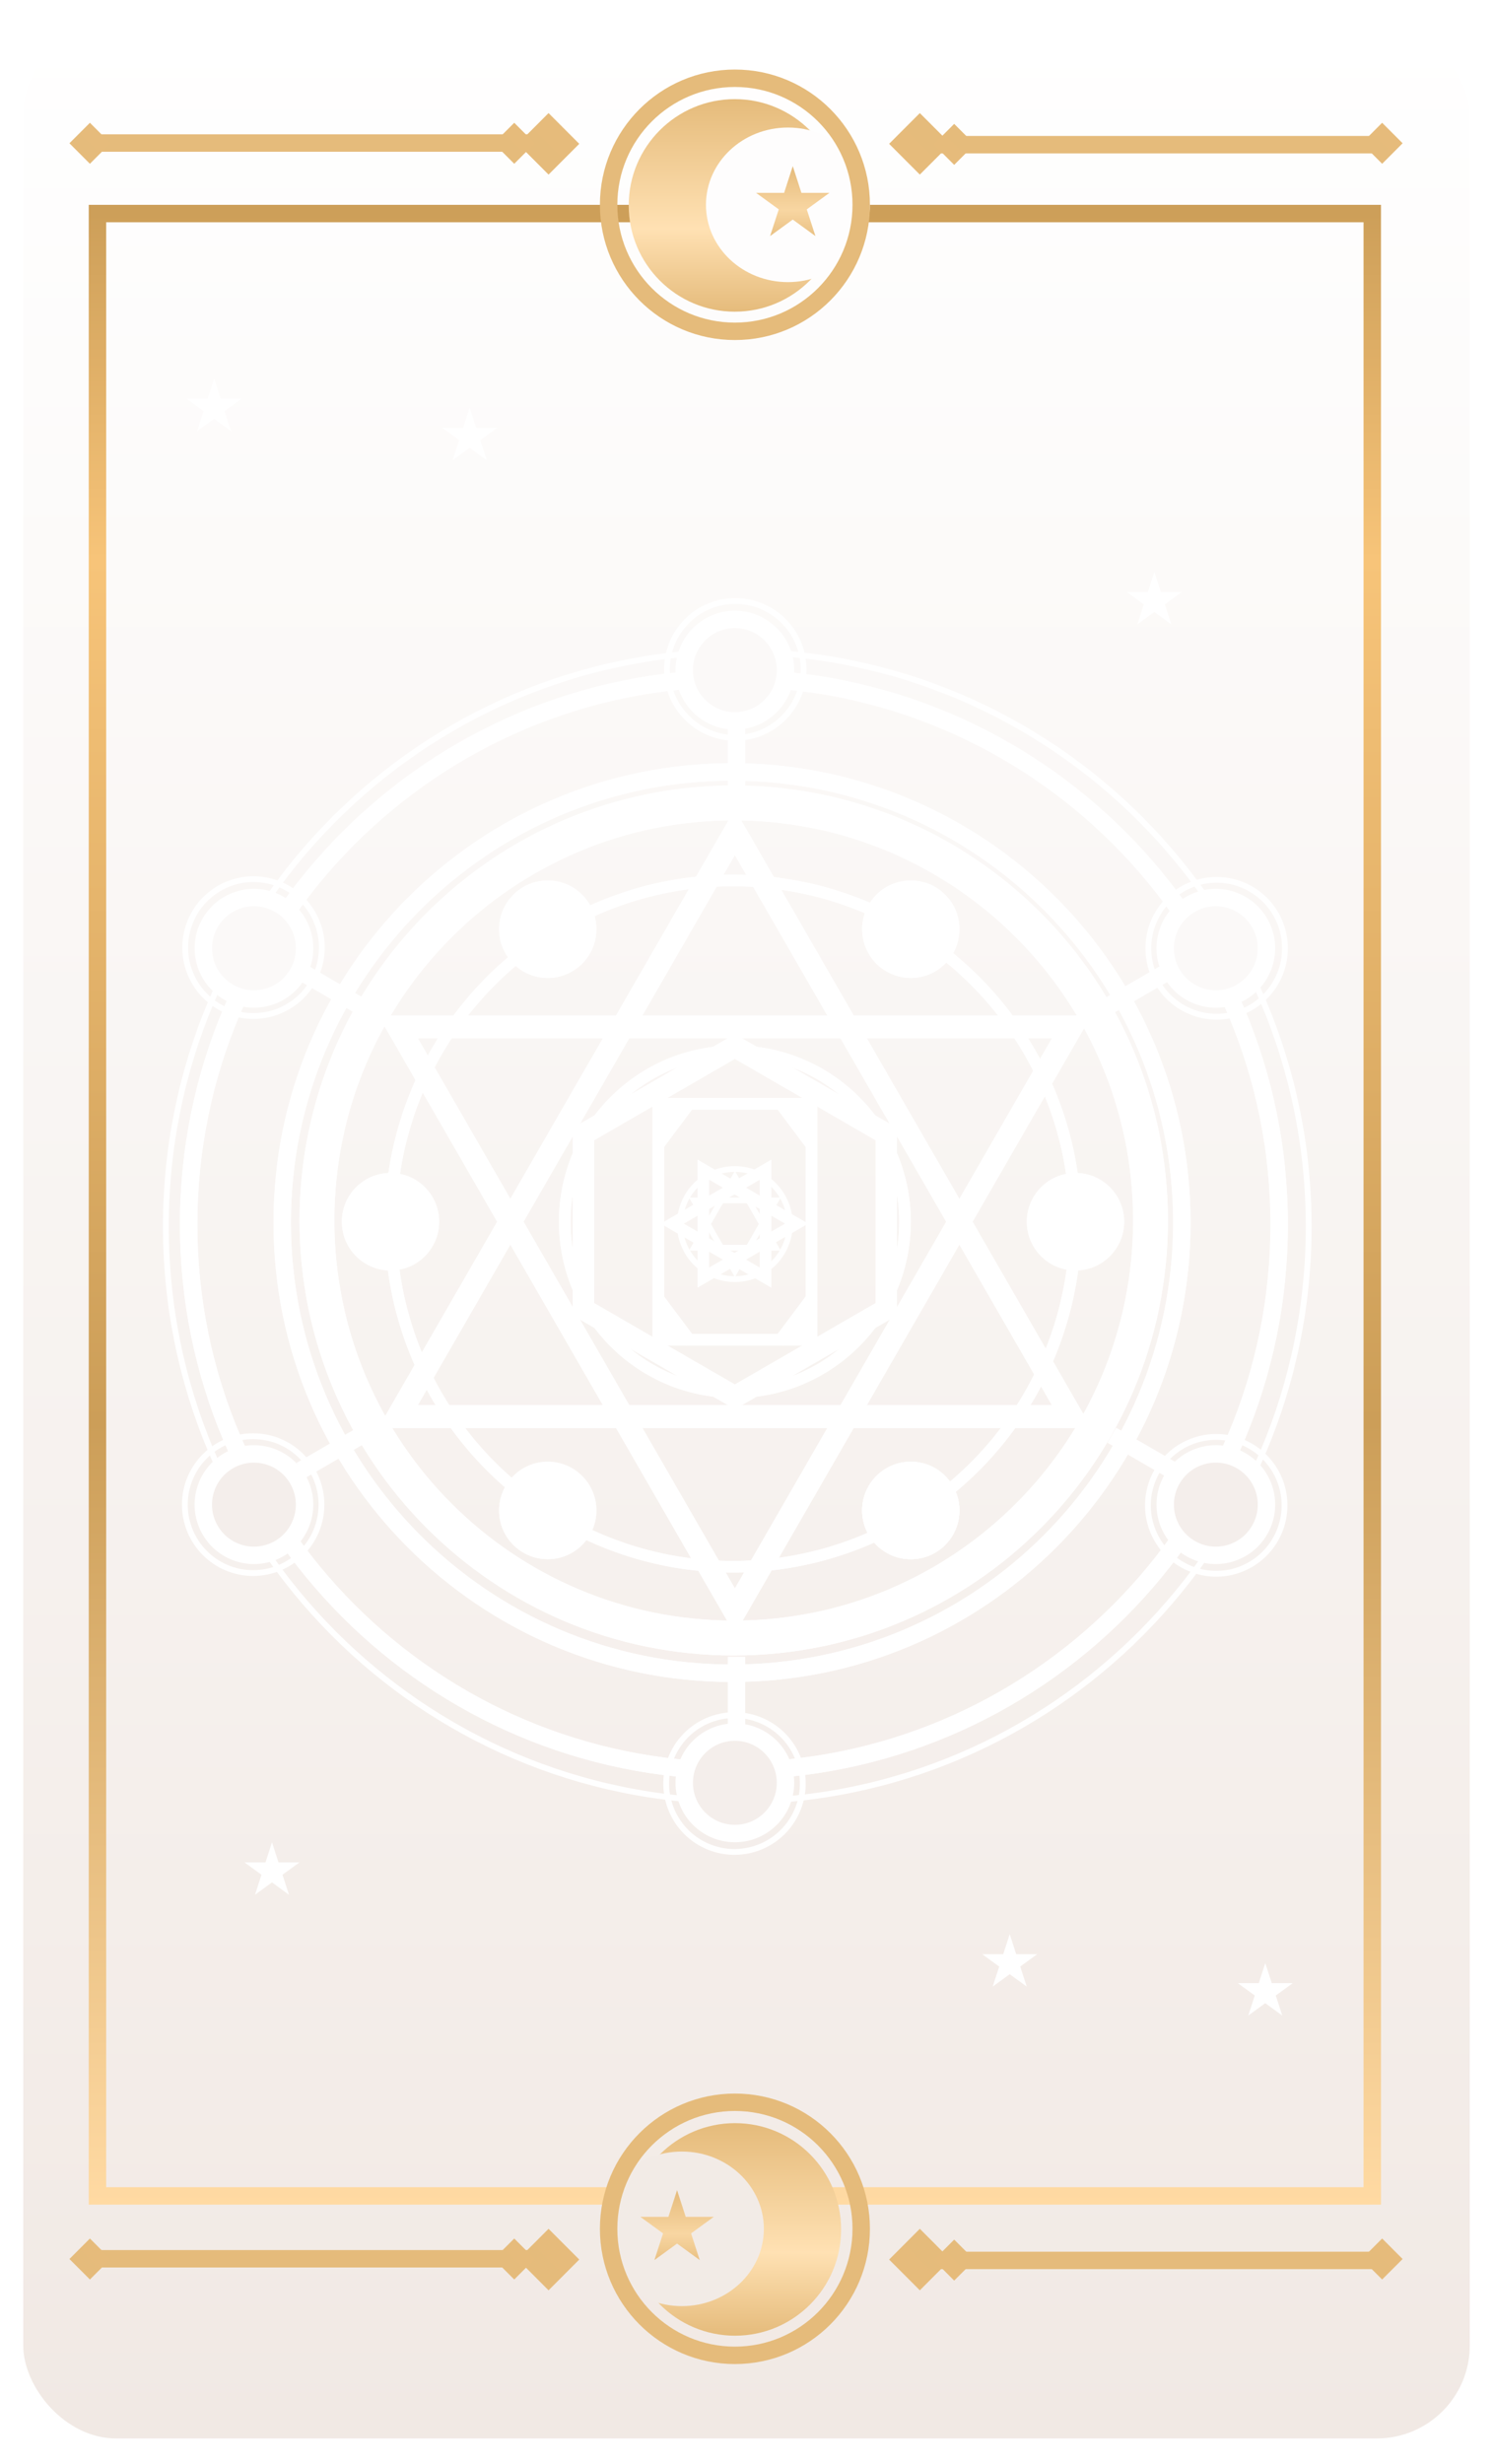<svg width="257" height="424" viewBox="0 0 257 424" fill="none" xmlns="http://www.w3.org/2000/svg">
<g filter="url(#filter0_d_506_60396)">
<rect x="2" y="2" width="249" height="415.654" rx="16" fill="url(#paint0_linear_506_60396)"/>
</g>
<line x1="15.273" y1="24.617" x2="90.803" y2="24.617" stroke="url(#paint1_radial_506_60396)" stroke-width="3"/>
<rect width="7.476" height="7.476" transform="matrix(0.707 0.708 -0.707 0.708 94.426 19.461)" fill="url(#paint2_linear_506_60396)"/>
<rect width="4.984" height="4.984" transform="matrix(0.707 0.708 -0.707 0.708 88.519 21.129)" fill="url(#paint3_linear_506_60396)"/>
<rect width="4.984" height="4.984" transform="matrix(0.707 0.708 -0.707 0.708 15.477 21.129)" fill="url(#paint4_linear_506_60396)"/>
<rect width="4.984" height="4.984" transform="matrix(0.707 0.708 -0.707 0.708 237.918 21.129)" fill="url(#paint5_linear_506_60396)"/>
<line x1="237.488" y1="24.898" x2="161.958" y2="24.898" stroke="url(#paint6_radial_506_60396)" stroke-width="3"/>
<rect width="7.476" height="7.476" transform="matrix(-0.707 -0.708 0.707 -0.708 158.336 30.047)" fill="url(#paint7_linear_506_60396)"/>
<rect width="4.984" height="4.984" transform="matrix(-0.707 -0.708 0.707 -0.708 164.25 28.375)" fill="url(#paint8_linear_506_60396)"/>
<line x1="15.273" y1="388.73" x2="90.803" y2="388.73" stroke="url(#paint9_radial_506_60396)" stroke-width="3"/>
<rect width="7.476" height="7.476" transform="matrix(0.707 0.708 -0.707 0.708 94.426 383.574)" fill="url(#paint10_linear_506_60396)"/>
<rect width="4.984" height="4.984" transform="matrix(0.707 0.708 -0.707 0.708 88.519 385.242)" fill="url(#paint11_linear_506_60396)"/>
<rect width="4.984" height="4.984" transform="matrix(0.707 0.708 -0.707 0.708 15.477 385.242)" fill="url(#paint12_linear_506_60396)"/>
<rect width="4.984" height="4.984" transform="matrix(0.707 0.708 -0.707 0.708 237.918 385.242)" fill="url(#paint13_linear_506_60396)"/>
<line x1="237.488" y1="389.012" x2="161.958" y2="389.012" stroke="url(#paint14_radial_506_60396)" stroke-width="3"/>
<rect width="7.476" height="7.476" transform="matrix(-0.707 -0.708 0.707 -0.708 158.336 394.16)" fill="url(#paint15_linear_506_60396)"/>
<rect width="4.984" height="4.984" transform="matrix(-0.707 -0.708 0.707 -0.708 164.25 392.488)" fill="url(#paint16_linear_506_60396)"/>
<rect x="16.777" y="36.754" width="219.44" height="341.162" stroke="url(#paint17_linear_506_60396)" stroke-width="3"/>
<ellipse cx="126.487" cy="35.351" rx="18.26" ry="18.289" fill="url(#paint18_linear_506_60396)"/>
<ellipse cx="135.633" cy="35.25" rx="14.11" ry="13.301" fill="#FEFDFD"/>
<path d="M148.246 35.245C148.246 47.275 138.51 57.022 126.506 57.022C114.501 57.022 104.766 47.275 104.766 35.245C104.766 23.216 114.501 13.469 126.506 13.469C138.51 13.469 148.246 23.216 148.246 35.245Z" stroke="#E5BB7B" stroke-width="3"/>
<path d="M136.464 28.598L137.955 33.193L142.779 33.193L138.876 36.033L140.367 40.629L136.464 37.788L132.561 40.629L134.052 36.033L130.149 33.193L134.973 33.193L136.464 28.598Z" fill="url(#paint19_linear_506_60396)"/>
<ellipse cx="18.26" cy="18.289" rx="18.26" ry="18.289" transform="matrix(-1 -8.74228e-08 -8.74228e-08 1 144.785 365.391)" fill="url(#paint20_linear_506_60396)"/>
<ellipse cx="14.11" cy="13.301" rx="14.11" ry="13.301" transform="matrix(-1 -8.74228e-08 -8.74228e-08 1 131.488 370.277)" fill="#F2EBE6"/>
<path d="M104.766 383.574C104.766 395.603 114.502 405.35 126.506 405.35C138.511 405.35 148.246 395.603 148.246 383.574C148.246 371.544 138.511 361.797 126.506 361.797C114.502 361.797 104.766 371.544 104.766 383.574Z" stroke="#E5BB7B" stroke-width="3"/>
<path d="M116.547 376.926L115.057 381.521L110.232 381.521L114.135 384.361L112.645 388.957L116.547 386.117L120.45 388.957L118.96 384.361L122.863 381.521L118.038 381.521L116.547 376.926Z" fill="url(#paint21_linear_506_60396)"/>
<path d="M203.433 210.403C203.433 253.238 168.763 287.959 126.002 287.959C83.24 287.959 48.57 253.238 48.57 210.403C48.57 167.568 83.24 132.848 126.002 132.848C168.763 132.848 203.433 167.568 203.433 210.403Z" stroke="white" stroke-width="3"/>
<path d="M220.188 210.731C220.188 262.655 178.163 304.743 126.327 304.743C74.49 304.743 32.465 262.655 32.465 210.731C32.465 158.807 74.49 116.719 126.327 116.719C178.163 116.719 220.188 158.807 220.188 210.731Z" stroke="white" stroke-width="3"/>
<path d="M198.045 210.044C198.045 249.737 165.92 281.905 126.302 281.905C86.683 281.905 54.559 249.737 54.559 210.044C54.559 170.352 86.683 138.184 126.302 138.184C165.92 138.184 198.045 170.352 198.045 210.044Z" stroke="white" stroke-width="6"/>
<ellipse cx="126.179" cy="210.581" rx="58.957" ry="59.05" stroke="white" stroke-width="2"/>
<ellipse cx="185.127" cy="210.254" rx="6.443" ry="6.454" fill="white"/>
<ellipse cx="94.279" cy="159.922" rx="6.443" ry="6.454" fill="white"/>
<ellipse cx="94.279" cy="259.946" rx="6.443" ry="6.454" fill="white"/>
<ellipse cx="156.783" cy="259.946" rx="6.443" ry="6.454" fill="white"/>
<ellipse cx="156.783" cy="159.922" rx="6.443" ry="6.454" fill="white"/>
<ellipse cx="67.213" cy="210.254" rx="6.443" ry="6.454" fill="white"/>
<path d="M74.593 210.261C74.593 214.343 71.289 217.65 67.216 217.65C63.144 217.65 59.84 214.343 59.84 210.261C59.84 206.178 63.144 202.871 67.216 202.871C71.289 202.871 74.593 206.178 74.593 210.261Z" stroke="white" stroke-width="2"/>
<path d="M101.659 159.921C101.659 164.003 98.355 167.31 94.283 167.31C90.21 167.31 86.906 164.003 86.906 159.921C86.906 155.838 90.21 152.531 94.283 152.531C98.355 152.531 101.659 155.838 101.659 159.921Z" stroke="white" stroke-width="2"/>
<path d="M164.155 159.921C164.155 164.003 160.851 167.31 156.779 167.31C152.706 167.31 149.402 164.003 149.402 159.921C149.402 155.838 152.706 152.531 156.779 152.531C160.851 152.531 164.155 155.838 164.155 159.921Z" stroke="white" stroke-width="2"/>
<path d="M192.507 210.261C192.507 214.343 189.203 217.65 185.13 217.65C181.058 217.65 177.754 214.343 177.754 210.261C177.754 206.178 181.058 202.871 185.13 202.871C189.203 202.871 192.507 206.178 192.507 210.261Z" stroke="white" stroke-width="2"/>
<path d="M101.659 259.952C101.659 264.035 98.355 267.342 94.283 267.342C90.21 267.342 86.906 264.035 86.906 259.952C86.906 255.869 90.21 252.563 94.283 252.563C98.355 252.563 101.659 255.869 101.659 259.952Z" stroke="white" stroke-width="2"/>
<path d="M164.155 259.952C164.155 264.035 160.851 267.342 156.779 267.342C152.706 267.342 149.402 264.035 149.402 259.952C149.402 255.869 152.706 252.563 156.779 252.563C160.851 252.563 164.155 255.869 164.155 259.952Z" stroke="white" stroke-width="2"/>
<path d="M164.155 259.952C164.155 264.035 160.851 267.342 156.779 267.342C152.706 267.342 149.402 264.035 149.402 259.952C149.402 255.869 152.706 252.563 156.779 252.563C160.851 252.563 164.155 255.869 164.155 259.952Z" stroke="white" stroke-width="2"/>
<path d="M66.844 244.76L126.494 141.28L186.145 244.76L66.844 244.76Z" stroke="white" stroke-width="2"/>
<path d="M70.193 242.827L126.495 145.155L182.798 242.827L70.193 242.827Z" stroke="white" stroke-width="2"/>
<path d="M126.495 279.238L66.845 175.757L186.146 175.757L126.495 279.238Z" stroke="white" stroke-width="2"/>
<path d="M126.499 275.365L70.197 177.692L182.802 177.692L126.499 275.365Z" stroke="white" stroke-width="2"/>
<path d="M155.779 210.261C155.779 226.462 142.666 239.593 126.495 239.593C110.323 239.593 97.211 226.462 97.211 210.261C97.211 194.06 110.323 180.93 126.495 180.93C142.666 180.93 155.779 194.06 155.779 210.261Z" stroke="white" stroke-width="2"/>
<path d="M101.266 224.838L101.266 195.662L126.494 181.073L151.721 195.661L151.721 224.837L126.493 239.425L101.266 224.838Z" stroke="white" stroke-width="2"/>
<path d="M99.592 225.804L99.592 194.692L126.494 179.136L153.395 194.691L153.395 225.804L126.493 241.36L99.592 225.804Z" stroke="white" stroke-width="2"/>
<rect x="113.324" y="189.957" width="26.351" height="40.593" stroke="white" stroke-width="2"/>
<path d="M112.965 197.027L118.442 189.606L112.965 189.606L112.965 197.027Z" fill="white" fill-opacity="0.5"/>
<path d="M112.965 197.027L118.442 189.606L112.965 189.606L112.965 197.027Z" fill="white" fill-opacity="0.5"/>
<path d="M140.344 197.027L134.867 189.606L140.344 189.606L140.344 197.027Z" fill="white" fill-opacity="0.5"/>
<path d="M140.344 197.027L134.867 189.606L140.344 189.606L140.344 197.027Z" fill="white" fill-opacity="0.5"/>
<path d="M112.965 223.809L118.442 231.23L112.965 231.23L112.965 223.809Z" fill="white" fill-opacity="0.5"/>
<path d="M112.965 223.809L118.442 231.23L112.965 231.23L112.965 223.809Z" fill="white" fill-opacity="0.5"/>
<path d="M140.344 223.809L134.867 231.23L140.344 231.23L140.344 223.809Z" fill="white" fill-opacity="0.5"/>
<path d="M140.344 223.809L134.867 231.23L140.344 231.23L140.344 223.809Z" fill="white" fill-opacity="0.5"/>
<line y1="-1" x2="9.675" y2="-1" transform="matrix(-0.599 0.8 -0.8 -0.601 118.121 188.957)" stroke="white" stroke-width="2"/>
<line y1="-1" x2="9.675" y2="-1" transform="matrix(0.599 0.8 0.8 -0.601 134.867 188.957)" stroke="white" stroke-width="2"/>
<line y1="-1" x2="9.675" y2="-1" transform="matrix(0.599 -0.8 0.8 0.601 134.875 231.555)" stroke="white" stroke-width="2"/>
<line y1="-1" x2="9.675" y2="-1" transform="matrix(-0.599 -0.8 -0.8 0.601 118.121 231.555)" stroke="white" stroke-width="2"/>
<path d="M203.444 210.407C203.444 253.242 168.775 287.963 126.013 287.963C83.251 287.963 48.582 253.242 48.582 210.407C48.582 167.572 83.251 132.852 126.013 132.852C168.775 132.852 203.445 167.572 203.444 210.407Z" stroke="white" stroke-width="3"/>
<path d="M220.2 210.735C220.2 262.658 178.175 304.747 126.338 304.747C74.502 304.747 32.477 262.658 32.477 210.735C32.477 158.811 74.502 116.723 126.338 116.723C178.175 116.723 220.2 158.811 220.2 210.735Z" stroke="white" stroke-width="3"/>
<path d="M225.276 211.072C225.276 265.711 181.235 309.999 126.913 309.999C72.592 309.999 28.551 265.711 28.551 211.072C28.551 156.433 72.592 112.145 126.913 112.145C181.235 112.145 225.276 156.433 225.276 211.072Z" stroke="white"/>
<path d="M198.049 210.041C198.049 249.733 165.924 281.901 126.306 281.901C86.687 281.901 54.562 249.733 54.562 210.041C54.562 170.348 86.687 138.18 126.306 138.18C165.924 138.18 198.049 170.348 198.049 210.041Z" stroke="white" stroke-width="6"/>
<ellipse cx="126.183" cy="210.581" rx="58.957" ry="59.05" stroke="white" stroke-width="2"/>
<ellipse cx="185.131" cy="210.246" rx="6.443" ry="6.454" fill="white"/>
<ellipse cx="94.283" cy="159.914" rx="6.443" ry="6.454" fill="white"/>
<ellipse cx="94.283" cy="259.938" rx="6.443" ry="6.454" fill="white"/>
<ellipse cx="156.787" cy="259.938" rx="6.443" ry="6.454" fill="white"/>
<ellipse cx="156.787" cy="159.914" rx="6.443" ry="6.454" fill="white"/>
<ellipse cx="67.225" cy="210.246" rx="6.443" ry="6.454" fill="white"/>
<path d="M74.597 210.253C74.597 214.336 71.293 217.642 67.22 217.642C63.148 217.642 59.844 214.335 59.844 210.253C59.844 206.17 63.148 202.863 67.22 202.863C71.293 202.863 74.597 206.17 74.597 210.253Z" stroke="white" stroke-width="2"/>
<path d="M101.663 159.913C101.663 163.996 98.359 167.303 94.287 167.303C90.214 167.303 86.91 163.996 86.91 159.913C86.91 155.83 90.214 152.523 94.287 152.523C98.359 152.523 101.663 155.83 101.663 159.913Z" stroke="white" stroke-width="2"/>
<path d="M164.159 159.913C164.159 163.996 160.855 167.303 156.783 167.303C152.71 167.303 149.406 163.996 149.406 159.913C149.406 155.83 152.71 152.523 156.783 152.523C160.855 152.523 164.159 155.83 164.159 159.913Z" stroke="white" stroke-width="2"/>
<path d="M192.511 210.253C192.511 214.336 189.207 217.642 185.134 217.642C181.062 217.642 177.758 214.335 177.758 210.253C177.758 206.17 181.062 202.863 185.134 202.863C189.207 202.863 192.511 206.17 192.511 210.253Z" stroke="white" stroke-width="2"/>
<path d="M101.663 259.944C101.663 264.027 98.359 267.334 94.287 267.334C90.214 267.334 86.91 264.027 86.91 259.944C86.91 255.862 90.214 252.555 94.287 252.555C98.359 252.555 101.663 255.862 101.663 259.944Z" stroke="white" stroke-width="2"/>
<path d="M164.159 259.944C164.159 264.027 160.855 267.334 156.783 267.334C152.71 267.334 149.406 264.027 149.406 259.944C149.406 255.862 152.71 252.555 156.783 252.555C160.855 252.555 164.159 255.862 164.159 259.944Z" stroke="white" stroke-width="2"/>
<path d="M164.159 259.944C164.159 264.027 160.855 267.334 156.783 267.334C152.71 267.334 149.406 264.027 149.406 259.944C149.406 255.862 152.71 252.555 156.783 252.555C160.855 252.555 164.159 255.862 164.159 259.944Z" stroke="white" stroke-width="2"/>
<path d="M66.847 244.76L126.498 141.28L186.149 244.76L66.847 244.76Z" stroke="white" stroke-width="2"/>
<path d="M70.197 242.827L126.499 145.155L182.802 242.827L70.197 242.827Z" stroke="white" stroke-width="2"/>
<path d="M126.499 279.238L66.849 175.757L186.15 175.757L126.499 279.238Z" stroke="white" stroke-width="2"/>
<path d="M126.503 275.365L70.201 177.692L182.806 177.692L126.503 275.365Z" stroke="white" stroke-width="2"/>
<path d="M155.786 210.253C155.786 226.454 142.674 239.585 126.503 239.585C110.331 239.585 97.219 226.454 97.219 210.253C97.219 194.053 110.331 180.922 126.503 180.922C142.674 180.922 155.786 194.053 155.786 210.253Z" stroke="white" stroke-width="2"/>
<path d="M101.278 224.838L101.278 195.662L126.506 181.073L151.732 195.661L151.732 224.837L126.505 239.425L101.278 224.838Z" stroke="white" stroke-width="2"/>
<path d="M99.604 225.804L99.604 194.692L126.506 179.136L153.406 194.691L153.406 225.804L126.505 241.36L99.604 225.804Z" stroke="white" stroke-width="2"/>
<rect x="113.328" y="189.957" width="26.351" height="40.593" stroke="white" stroke-width="2"/>
<path d="M112.969 197.027L118.446 189.606L112.969 189.606L112.969 197.027Z" fill="white" fill-opacity="0.5"/>
<path d="M112.969 197.027L118.446 189.606L112.969 189.606L112.969 197.027Z" fill="white" fill-opacity="0.5"/>
<path d="M140.348 197.027L134.871 189.606L140.348 189.606L140.348 197.027Z" fill="white" fill-opacity="0.5"/>
<path d="M140.348 197.027L134.871 189.606L140.348 189.606L140.348 197.027Z" fill="white" fill-opacity="0.5"/>
<path d="M112.969 223.809L118.446 231.23L112.969 231.23L112.969 223.809Z" fill="white" fill-opacity="0.5"/>
<path d="M112.969 223.809L118.446 231.23L112.969 231.23L112.969 223.809Z" fill="white" fill-opacity="0.5"/>
<path d="M140.348 223.809L134.871 231.23L140.348 231.23L140.348 223.809Z" fill="white" fill-opacity="0.5"/>
<path d="M140.348 223.809L134.871 231.23L140.348 231.23L140.348 223.809Z" fill="white" fill-opacity="0.5"/>
<line y1="-1" x2="9.675" y2="-1" transform="matrix(-0.599 0.8 -0.8 -0.601 118.125 188.957)" stroke="white" stroke-width="2"/>
<line y1="-1" x2="9.675" y2="-1" transform="matrix(0.599 0.8 0.8 -0.601 134.871 188.957)" stroke="white" stroke-width="2"/>
<line y1="-1" x2="9.675" y2="-1" transform="matrix(0.599 -0.8 0.8 0.601 134.879 231.555)" stroke="white" stroke-width="2"/>
<line y1="-1" x2="9.675" y2="-1" transform="matrix(-0.599 -0.8 -0.8 0.601 118.125 231.555)" stroke="white" stroke-width="2"/>
<path d="M135.211 115.331C135.211 120.154 131.308 124.06 126.498 124.06C121.688 124.06 117.785 120.154 117.785 115.331C117.785 110.508 121.688 106.602 126.498 106.602C131.308 106.602 135.211 110.508 135.211 115.331Z" fill="#FBF9F8" stroke="white" stroke-width="3"/>
<path d="M135.211 306.819C135.211 311.642 131.308 315.548 126.498 315.548C121.688 315.548 117.785 311.642 117.785 306.819C117.785 301.996 121.688 298.09 126.498 298.09C131.308 298.09 135.211 301.996 135.211 306.819Z" fill="#F4EEEB" stroke="white" stroke-width="3"/>
<path d="M213.643 170.755C209.476 173.165 204.146 171.735 201.739 167.56C199.332 163.384 200.761 158.046 204.928 155.637C209.094 153.227 214.424 154.656 216.831 158.832C219.239 163.008 217.809 168.346 213.643 170.755Z" fill="#FBF9F8" stroke="white" stroke-width="3"/>
<path d="M48.068 266.505C43.902 268.915 38.572 267.485 36.165 263.31C33.758 259.134 35.187 253.796 39.354 251.387C43.52 248.977 48.85 250.406 51.257 254.582C53.664 258.758 52.235 264.096 48.068 266.505Z" fill="#F4EEEB" stroke="white" stroke-width="3"/>
<path d="M48.074 155.634C52.241 158.044 53.67 163.381 51.263 167.557C48.856 171.733 43.526 173.162 39.359 170.753C35.193 168.343 33.764 163.005 36.171 158.83C38.578 154.654 43.908 153.225 48.074 155.634Z" fill="#FBF9F8" stroke="white" stroke-width="3"/>
<path d="M213.649 251.384C217.815 253.794 219.244 259.131 216.837 263.307C214.43 267.483 209.1 268.912 204.934 266.503C200.767 264.093 199.338 258.755 201.745 254.58C204.152 250.404 209.482 248.975 213.649 251.384Z" fill="#F4EEEB" stroke="white" stroke-width="3"/>
<path d="M132.448 105.009C138.07 108.26 139.997 115.461 136.751 121.093C133.504 126.726 126.314 128.655 120.692 125.404C115.069 122.152 113.142 114.951 116.389 109.319C119.635 103.687 126.825 101.758 132.448 105.009Z" stroke="white"/>
<path d="M132.311 296.743C137.934 299.995 139.86 307.196 136.614 312.828C133.367 318.46 126.177 320.389 120.555 317.138C114.932 313.887 113.005 306.686 116.252 301.053C119.499 295.421 126.689 293.492 132.311 296.743Z" stroke="white"/>
<path d="M221.187 163.197C221.187 169.701 215.923 174.972 209.431 174.972C202.94 174.972 197.676 169.701 197.676 163.197C197.676 156.693 202.94 151.422 209.431 151.422C215.923 151.422 221.187 156.693 221.187 163.197Z" stroke="white"/>
<path d="M55.332 258.947C55.332 265.451 50.068 270.722 43.576 270.722C37.084 270.722 31.82 265.451 31.82 258.947C31.82 252.443 37.084 247.172 43.576 247.172C50.068 247.172 55.332 252.443 55.332 258.947Z" stroke="white"/>
<path d="M37.76 152.879C43.383 149.627 50.572 151.556 53.819 157.189C57.066 162.821 55.139 170.022 49.516 173.273C43.894 176.524 36.704 174.595 33.457 168.963C30.211 163.331 32.138 156.13 37.76 152.879Z" stroke="white"/>
<path d="M203.479 248.871C209.101 245.619 216.291 247.549 219.538 253.181C222.784 258.813 220.858 266.014 215.235 269.265C209.613 272.516 202.423 270.587 199.176 264.955C195.93 259.323 197.856 252.122 203.479 248.871Z" stroke="white"/>
<line y1="-1.5" x2="12.068" y2="-1.5" transform="matrix(0.866 0.501 -0.499 0.866 51.746 168.922)" stroke="white" stroke-width="3"/>
<line x1="126.777" y1="124.738" x2="126.777" y2="136.821" stroke="white" stroke-width="3"/>
<line x1="126.777" y1="285.125" x2="126.777" y2="297.208" stroke="white" stroke-width="3"/>
<line y1="-1.5" x2="12.068" y2="-1.5" transform="matrix(0.866 -0.501 0.499 0.866 52.559 254.348)" stroke="white" stroke-width="3"/>
<line y1="-1.5" x2="12.068" y2="-1.5" transform="matrix(-0.866 -0.501 -0.499 0.866 201.082 254.348)" stroke="white" stroke-width="3"/>
<line y1="-1.5" x2="12.068" y2="-1.5" transform="matrix(-0.866 0.501 0.499 0.866 201.082 168.922)" stroke="white" stroke-width="3"/>
<path d="M198.707 98.43L199.825 101.876L203.443 101.876L200.516 104.006L201.634 107.453L198.707 105.323L195.779 107.453L196.897 104.006L193.97 101.876L197.588 101.876L198.707 98.43Z" fill="white"/>
<path d="M217.8 337.848L218.918 341.294L222.537 341.294L219.609 343.424L220.727 346.871L217.8 344.741L214.873 346.871L215.991 343.424L213.064 341.294L216.682 341.294L217.8 337.848Z" fill="white"/>
<path d="M46.82 317.063L47.938 320.509L51.556 320.509L48.629 322.639L49.747 326.086L46.82 323.956L43.893 326.086L45.011 322.639L42.084 320.509L45.702 320.509L46.82 317.063Z" fill="white"/>
<path d="M173.808 332.863L174.926 336.31L178.544 336.31L175.617 338.44L176.735 341.886L173.808 339.756L170.881 341.886L171.999 338.44L169.072 336.31L172.69 336.31L173.808 332.863Z" fill="white"/>
<path d="M80.847 70.172L81.965 73.618L85.584 73.618L82.656 75.749L83.774 79.195L80.847 77.065L77.92 79.195L79.038 75.749L76.111 73.618L79.729 73.618L80.847 70.172Z" fill="white"/>
<path d="M36.855 65.184L37.973 68.63L41.591 68.63L38.664 70.76L39.782 74.207L36.855 72.077L33.928 74.207L35.046 70.76L32.119 68.63L35.737 68.63L36.855 65.184Z" fill="white"/>
<path d="M119.46 214.732L126.501 202.517L133.543 214.732L119.46 214.732Z" stroke="white"/>
<path d="M119.46 206.588L126.501 218.804L133.543 206.588L119.46 206.588Z" stroke="white"/>
<path d="M115.717 210.589L131.776 201.303L131.776 219.875L115.717 210.589Z" stroke="white" stroke-width="2"/>
<path d="M121.072 201.298L121.072 219.871L137.131 210.584L121.072 201.298Z" stroke="white" stroke-width="2"/>
<path d="M135.955 210.659C135.955 215.893 131.719 220.135 126.495 220.135C121.271 220.135 117.035 215.893 117.035 210.659C117.035 205.425 121.271 201.184 126.495 201.184C131.719 201.184 135.955 205.425 135.955 210.659Z" stroke="white"/>
<defs>
<filter id="filter0_d_506_60396" x="0" y="0" width="257" height="423.652" filterUnits="userSpaceOnUse" color-interpolation-filters="sRGB">
<feFlood flood-opacity="0" result="BackgroundImageFix"/>
<feColorMatrix in="SourceAlpha" type="matrix" values="0 0 0 0 0 0 0 0 0 0 0 0 0 0 0 0 0 0 127 0" result="hardAlpha"/>
<feOffset dx="2" dy="2"/>
<feGaussianBlur stdDeviation="2"/>
<feComposite in2="hardAlpha" operator="out"/>
<feColorMatrix type="matrix" values="0 0 0 0 0 0 0 0 0 0 0 0 0 0 0 0 0 0 0.56 0"/>
<feBlend mode="normal" in2="BackgroundImageFix" result="effect1_dropShadow_506_60396"/>
<feBlend mode="normal" in="SourceGraphic" in2="effect1_dropShadow_506_60396" result="shape"/>
</filter>
<linearGradient id="paint0_linear_506_60396" x1="126.5" y1="2" x2="126.5" y2="417.654" gradientUnits="userSpaceOnUse">
<stop offset="0" stop-color="white"/>
<stop offset="1" stop-color="#F1E9E4"/>
</linearGradient>
<radialGradient id="paint1_radial_506_60396" cx="0" cy="0" r="1" gradientUnits="userSpaceOnUse" gradientTransform="translate(53.038 26.617) rotate(90) scale(0.5 37.765)">
<stop stop-color="#E5BB7B"/>
<stop offset="0.495" stop-color="#FFE6BF"/>
<stop offset="1" stop-color="#E5BB7B"/>
</radialGradient>
<linearGradient id="paint2_linear_506_60396" x1="3.738" y1="0" x2="3.738" y2="7.476" gradientUnits="userSpaceOnUse">
<stop stop-color="#E6BB7B"/>
<stop offset="1" stop-color="#E5BB7B"/>
</linearGradient>
<linearGradient id="paint3_linear_506_60396" x1="2.492" y1="0" x2="2.492" y2="4.984" gradientUnits="userSpaceOnUse">
<stop stop-color="#E6BB7B"/>
<stop offset="1" stop-color="#E5BB7B"/>
</linearGradient>
<linearGradient id="paint4_linear_506_60396" x1="2.492" y1="0" x2="2.492" y2="4.984" gradientUnits="userSpaceOnUse">
<stop stop-color="#E6BB7B"/>
<stop offset="1" stop-color="#E5BB7B"/>
</linearGradient>
<linearGradient id="paint5_linear_506_60396" x1="2.492" y1="0" x2="2.492" y2="4.984" gradientUnits="userSpaceOnUse">
<stop stop-color="#E6BB7B"/>
<stop offset="1" stop-color="#E5BB7B"/>
</linearGradient>
<radialGradient id="paint6_radial_506_60396" cx="0" cy="0" r="1" gradientUnits="userSpaceOnUse" gradientTransform="translate(199.723 22.898) rotate(-90) scale(0.5 37.765)">
<stop stop-color="#E5BB7B"/>
<stop offset="0.495" stop-color="#FFE6BF"/>
<stop offset="1" stop-color="#E5BB7B"/>
</radialGradient>
<linearGradient id="paint7_linear_506_60396" x1="3.738" y1="0" x2="3.738" y2="7.476" gradientUnits="userSpaceOnUse">
<stop stop-color="#E6BB7B"/>
<stop offset="1" stop-color="#E5BB7B"/>
</linearGradient>
<linearGradient id="paint8_linear_506_60396" x1="2.492" y1="0" x2="2.492" y2="4.984" gradientUnits="userSpaceOnUse">
<stop stop-color="#E6BB7B"/>
<stop offset="1" stop-color="#E5BB7B"/>
</linearGradient>
<radialGradient id="paint9_radial_506_60396" cx="0" cy="0" r="1" gradientUnits="userSpaceOnUse" gradientTransform="translate(53.038 390.73) rotate(90) scale(0.5 37.765)">
<stop stop-color="#E5BB7B"/>
<stop offset="0.495" stop-color="#FFE6BF"/>
<stop offset="1" stop-color="#E5BB7B"/>
</radialGradient>
<linearGradient id="paint10_linear_506_60396" x1="3.738" y1="0" x2="3.738" y2="7.476" gradientUnits="userSpaceOnUse">
<stop stop-color="#E6BB7B"/>
<stop offset="1" stop-color="#E5BB7B"/>
</linearGradient>
<linearGradient id="paint11_linear_506_60396" x1="2.492" y1="0" x2="2.492" y2="4.984" gradientUnits="userSpaceOnUse">
<stop stop-color="#E6BB7B"/>
<stop offset="1" stop-color="#E5BB7B"/>
</linearGradient>
<linearGradient id="paint12_linear_506_60396" x1="2.492" y1="0" x2="2.492" y2="4.984" gradientUnits="userSpaceOnUse">
<stop stop-color="#E6BB7B"/>
<stop offset="1" stop-color="#E5BB7B"/>
</linearGradient>
<linearGradient id="paint13_linear_506_60396" x1="2.492" y1="0" x2="2.492" y2="4.984" gradientUnits="userSpaceOnUse">
<stop stop-color="#E6BB7B"/>
<stop offset="1" stop-color="#E5BB7B"/>
</linearGradient>
<radialGradient id="paint14_radial_506_60396" cx="0" cy="0" r="1" gradientUnits="userSpaceOnUse" gradientTransform="translate(199.723 387.012) rotate(-90) scale(0.5 37.765)">
<stop stop-color="#E5BB7B"/>
<stop offset="0.495" stop-color="#FFE6BF"/>
<stop offset="1" stop-color="#E5BB7B"/>
</radialGradient>
<linearGradient id="paint15_linear_506_60396" x1="3.738" y1="0" x2="3.738" y2="7.476" gradientUnits="userSpaceOnUse">
<stop stop-color="#E6BB7B"/>
<stop offset="1" stop-color="#E5BB7B"/>
</linearGradient>
<linearGradient id="paint16_linear_506_60396" x1="2.492" y1="0" x2="2.492" y2="4.984" gradientUnits="userSpaceOnUse">
<stop stop-color="#E6BB7B"/>
<stop offset="1" stop-color="#E5BB7B"/>
</linearGradient>
<linearGradient id="paint17_linear_506_60396" x1="126.497" y1="35.254" x2="126.497" y2="379.416" gradientUnits="userSpaceOnUse">
<stop stop-color="#CC9E58"/>
<stop offset="0.177" stop-color="#F7C479"/>
<stop offset="0.609" stop-color="#CC9E58"/>
<stop offset="1" stop-color="#FFDAA3"/>
</linearGradient>
<linearGradient id="paint18_linear_506_60396" x1="126.487" y1="17.062" x2="126.487" y2="53.64" gradientUnits="userSpaceOnUse">
<stop stop-color="#E5BB7B"/>
<stop offset="0.609" stop-color="#FFE1B3"/>
<stop offset="1" stop-color="#E5BB7B"/>
</linearGradient>
<linearGradient id="paint19_linear_506_60396" x1="136.464" y1="28.598" x2="136.464" y2="41.899" gradientUnits="userSpaceOnUse">
<stop stop-color="#E5BB7B"/>
<stop offset="0.568" stop-color="#F8D6A2"/>
<stop offset="1" stop-color="#E5BB7B"/>
</linearGradient>
<linearGradient id="paint20_linear_506_60396" x1="18.26" y1="0" x2="18.26" y2="36.578" gradientUnits="userSpaceOnUse">
<stop stop-color="#E5BB7B"/>
<stop offset="0.609" stop-color="#FFE1B3"/>
<stop offset="1" stop-color="#E5BB7B"/>
</linearGradient>
<linearGradient id="paint21_linear_506_60396" x1="116.547" y1="376.926" x2="116.547" y2="390.227" gradientUnits="userSpaceOnUse">
<stop stop-color="#E5BB7B"/>
<stop offset="0.568" stop-color="#F8D6A2"/>
<stop offset="1" stop-color="#E5BB7B"/>
</linearGradient>
</defs>
</svg>
